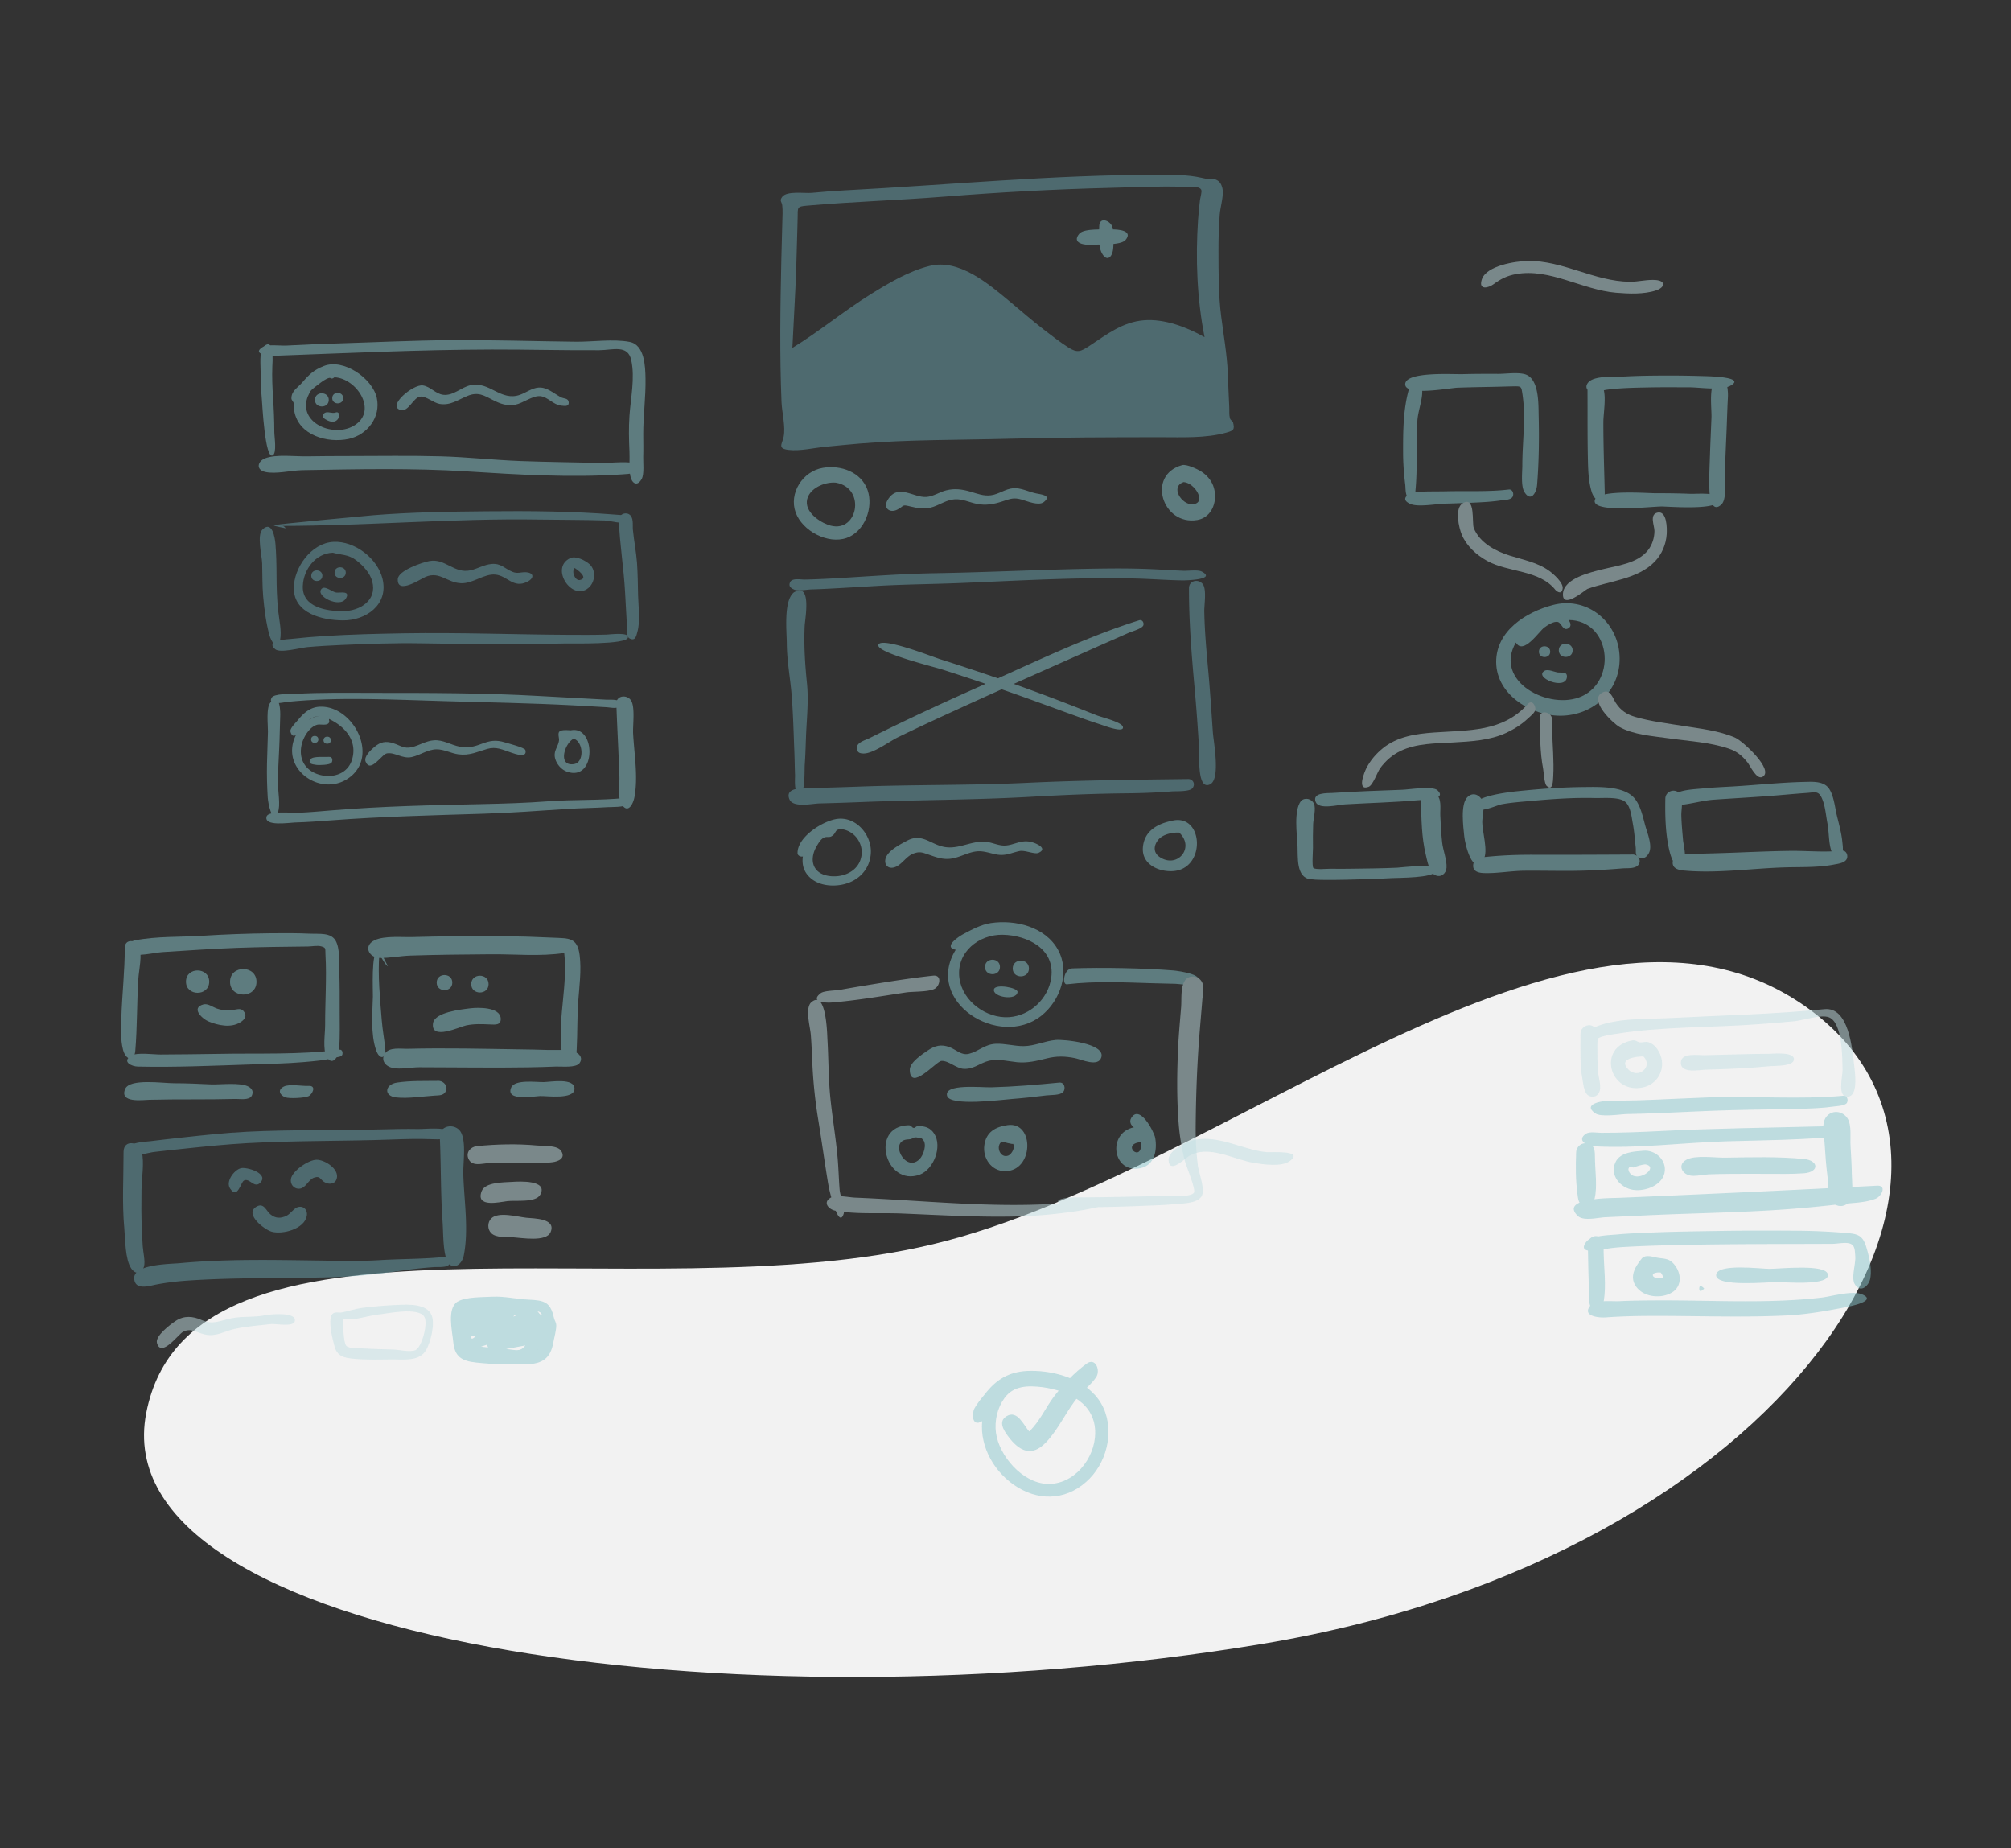 <svg width="740" height="680" xmlns="http://www.w3.org/2000/svg"><rect width="100%" height="100%" fill="#333333" stroke="none"/><g fill="none" fill-rule="evenodd"><path d="M53.811 519.875c16.307-83.974 181.307-36.135 289.48-62.096 108.171-25.96 236.148-146.864 320.846-87.64 84.697 59.225-5.42 202.388-199.68 234.695-194.259 32.307-426.952-.986-410.646-84.96z" fill="#F2F2F2"/><g opacity=".5"><path d="M96.908 127.672c-1.573 1.57-.962 7.152-.995 9.218-.05 3.215.15 6.402.418 9.606.18 2.146 1.196 22.618 4.022 21.046 1.593-.886.594-6.808.591-8.682-.006-4.164-.18-8.318-.457-12.474-.258-3.857-.42-7.67-.272-11.535.036-.943.919-11.412-3.307-7.179" fill="#89C5CC"/><path d="M165.41 125.149c-13.514.107-27.022.774-40.529 1.182-6.5.197-12.995.447-19.487.807-2.213.123-6.958-.586-8.801.593-4.092 2.617 2.507 3.23 4.266 3.165 26.73-.97 53.47-2.246 80.223-2.306 13.124-.03 26.24.344 39.366.26 5.017-.031 10.572-2.193 11.84 3.647 1.43 6.59-.214 13.926-.66 20.548-.3 4.42-.193 8.749.006 13.166.128 2.829-.205 6.017.296 8.794.481 2.674 2.403 4.277 4.165 1.282 1.053-1.79.529-6.209.599-8.282.094-2.792.006-5.584.006-8.377-.001-6.817.961-13.607.834-20.422-.082-4.395-.315-12.362-5.858-13.418-6.104-1.163-13.607.006-19.854-.065-15.478-.177-30.93-.695-46.413-.574" fill="#89C5CC"/><path d="M128.174 167.786c-5.096 0-10.192.03-15.287.115-4.37.072-11.24-.838-15.307.725-2.785 1.07-3.524 4.179 0 5.007 3.843.903 9.635-.574 13.656-.645 20.164-.356 40.522-.82 60.658.456 18.868 1.194 38.099 2.353 56.994 1.092 1.59-.106 9.698-.429 5.998-3.468-2.158-1.774-10.907-.608-13.712-.693-9.894-.298-19.798-.364-29.69-.74-9.762-.37-19.48-1.467-29.246-1.739-11.345-.316-22.715-.11-34.064-.11M123.075 138.804c7.942.347 15.8 11.865 7.764 17.431-7.539 5.224-21.667-.5-17.475-10.63-.603 1.465.762-1.59.779-1.61.797-.94 2.228-1.98 3.21-2.72 1.125-.847 2.296-1.78 3.652-2.204.89-.279.75.77 2.07-.267m-3.868-4.154c-3.717 1.451-5.413 3.088-7.968 6.05-1.767 2.051-4.02 3.13-4 5.9.004.613.792 1.287.928 1.878.188.816-.03 1.862.119 2.73 1.538 8.948 12.215 11.966 20.031 10.276 6.808-1.472 11.9-8.007 10.323-15.114-1.588-7.154-12.196-14.55-19.433-11.72" fill="#89C5CC"/><path d="M115.896 147.143c0 3.219 5.086 3.219 5.086 0 0-3.183-5.086-3.32-5.086 0M122.258 146.491c0 2.558 4.041 2.558 4.041 0 0-2.529-4.04-2.637-4.04 0M123.51 151.767c-1.294.497-2.936-.534-3.998.145-1.881 1.205.005 2.294 1.013 2.778 4.54 2.179 5.348-3.829 2.985-2.923M192.85 144.632c-.135.057-.617.261 0 0m-19.772-2.89c-3.399.767-6.268 3.94-9.96 3.516-2.83-.325-4.745-3.056-7.538-3.452-3.573-.508-13.298 7.642-8.185 9.04 2.983.817 4.638-4.634 7.273-4.924 2.085-.229 4.92 2.328 7.08 2.692 4.03.679 6.798-1.541 10.336-2.973 3.844-1.555 6.031-.154 9.374 1.575 2.64 1.364 5.125 2.253 8.144 1.69 2.834-.528 6.395-3.443 9.247-3.144 2.794.293 4.788 3.209 7.662 3.48 1.185.11 2.949.515 2.75-1.314-.16-1.463-1.793-1.215-2.815-1.748-2.628-1.368-5.086-3.792-8.257-3.585-2.386.156-4.558 1.832-6.756 2.634-7.2 2.626-11.248-5.081-18.355-3.487" fill="#89C5CC"/><path d="M179.092 188.111c-13.888.128-27.824.334-41.673 1.447-3.284.264-36.81 3.43-36.747 3.658.117.421 4.43 1.066 4.403 1.165-.291-.72-.955-1.019-1.993-.894 31.797 0 63.494-2.847 95.334-2.335 8 .128 16.03.075 24.025.327 1.995.063 6.94 1.493 8.508.592 4.114-2.365-3.36-2.638-4.597-2.738-15.669-1.253-31.547-1.379-47.26-1.222M96.556 194.86c-2.077 2.08-.165 9.57-.083 12.385.118 4.069.021 8.167.378 12.226.408 4.636 1.04 9.576 2.256 14.074.67 2.478 3.022 6.416 3.954 1.913.665-3.216-.345-7.482-.697-10.758-.47-4.383-.584-8.708-.601-13.113-.016-3.837-.09-7.69-.405-11.516-.163-1.987-1.162-8.833-4.802-5.212" fill="#69A1AC"/><path d="M148.794 232.998c-9.856.17-19.733.402-29.572 1.017-4.033.253-8.063.629-12.08 1.055-.82.087-9.895.455-5.84 3.804 1.83 1.513 9.359-.578 11.846-.796 4.182-.367 8.363-.605 12.558-.782 9.718-.413 19.466-.777 29.194-.609 17.767.309 35.419.446 53.19.05 2.525-.056 22.306.472 22.978-2.154.541-2.117-6.533-1.146-7.823-1.108-4.731.142-9.463.109-14.196.085-20.052-.103-40.22-.9-60.255-.562" fill="#69A1AC"/><path d="M227.719 191.347c.313 8.775 1.807 17.54 2.285 26.342.218 4.023.475 8.043.672 12.068.064 1.298-.46 4.427 1.076 5.174 2.106 1.024 2.39-1.04 2.784-2.436 1.139-4.033.368-9.272.265-13.414-.1-4.011-.107-8.03-.403-12.034-.303-4.09-1.126-8.104-1.509-12.18-.161-1.724.404-4.593-1.426-5.663-1.582-.925-3.813.24-3.744 2.143M130.845 205.944l.112.087-.112-.087m-8.376-2.6c3.123.892 5.688.56 8.672 2.833 2.473 1.885 5.01 4.644 5.83 7.692 1.896 7.042-4.53 10.902-10.553 10.978-6.17.077-15.303-1.354-14.987-9.262.243-6.076 4.68-12.005 11.038-12.24m.22-3.98c-8.099.402-14.632 9.498-14.562 17.153.085 9.28 10.598 11.67 18.067 11.734 8.429.072 16.834-5.748 14.576-15.227-1.81-7.594-10.293-14.066-18.081-13.66" fill="#69A1AC"/><path d="M114.542 211.822c0 2.588 4.088 2.588 4.088 0 0-2.557-4.088-2.667-4.088 0M123.117 210.687c0 2.608 4.12 2.608 4.12 0 0-2.578-4.12-2.689-4.12 0M118.39 216.589c-2.661 2.656 6.686 7.313 8.89 3.618 1.812-3.036-2.13-2.03-3.528-2.193-1.519-.18-4.123-2.662-5.362-1.425M193.124 210.74c-.256.108-.256.108 0 0m-35.102-4.324c-2.694.505-11.536 3.488-11.655 6.684-.219 5.81 8.44-.14 10.321-.905 5.108-2.076 7.792 2.159 12.924 2.382 4.456.194 8.554-3.62 12.752-3.169 4.399.473 6.515 5.152 11.592 2.668 2.687-1.314 2.619-3.34-.397-3.532-1.822-.115-3.075.638-4.975-.146-2.972-1.226-4.169-3.222-7.725-2.905-2.684.24-5.11 1.752-7.729 2.338-5.998 1.34-9.325-4.499-15.108-3.415M213.818 213.263c-.186.078-.186.078 0 0m.68-2.42c.029.014.232.296 0 0m-3.09-1.846c-.115.09-.115.09 0 0m.068-.023c.6.359 5.414 3.651 1.917 4.427-1.776.393-3.245-3.18-1.917-4.427m-1.594-3.647c-7.713 3.517.587 16.102 6.64 10.988 2.547-2.151 2.882-6.5.404-8.742-1.484-1.343-5.029-3.167-7.044-2.246" fill="#69A1AC"/><path d="M137.477 254.92c-9.625.004-19.334-.198-28.946.372-1.617.096-7.78-.212-8.613 1.48-1.524 3.092 4.816 1.557 5.737 1.464 19.138-1.916 39.13-.813 58.33-.267 15.704.446 31.323.723 47.008 1.533 4.123.212 8.242.447 12.362.696 1.343.08 4.723.97 5.006-1.174.262-1.985-3.954-1.537-5.007-1.592-8.375-.441-16.744-.903-25.117-1.374-20.152-1.136-40.576-1.14-60.76-1.137" fill="#89C5CC"/><path d="M99.61 258.36c-1.798 1.787-.956 8.61-1.006 10.866-.088 3.945-.274 7.887-.357 11.83-.087 4.122.034 8.263.277 12.379.102 1.728 1.52 10.08 3.754 5.3.998-2.136-.024-8.085-.009-10.505.028-4.404.265-8.79.484-13.189.189-3.781.196-7.566.36-11.348.053-1.206.196-9.044-3.504-5.333" fill="#89C5CC"/><path d="M229.98 293.595c-9.367.96-18.884.507-28.286 1.216-8.103.61-16.199.86-24.323 1.033-18.396.388-36.824.767-55.167 2.3-4.18.349-8.355.72-12.547.907-2.096.093-10.893-.86-11.548 1.35-1.115 3.763 8.291 2.273 10.32 2.214 4.462-.128 8.903-.451 13.352-.79 18.704-1.425 37.478-1.85 56.222-2.443 10.193-.322 20.316-1.068 30.487-1.746 5.07-.338 10.153-.35 15.222-.677 1.327-.086 6.022.083 6.976-.984.655-.733.821-2.522-.708-2.38" fill="#89C5CC"/><path d="M226.805 259c.321 8.983.829 17.958 1.132 26.94.091 2.701-.725 7.542.78 9.924 2.418 3.83 4.306-.223 4.749-2.61 1.397-7.533-.105-15.854-.496-23.434-.148-2.891.75-9.327-.648-11.915-1.331-2.465-5.636-2.218-5.517 1.095M211.08 271.793c3.588.973 4.112 8.774.063 9.352-6.027.858-3.391-7.743-.064-9.352m-1.005-3.102c-1.095-.034-3.621-.336-4.296.555-.564.746.006 2.319-.06 3.029-.237 2.538-2.3 4.004-1.378 7 .626 2.035 2.303 3.946 4.347 4.652 10.785 3.728 10.654-17.111 1.387-15.236M121.172 265.584l-.126-1.083c5.848 2.76 10.5 7.895 8.56 14.787-1.482 5.258-6.835 7.123-11.822 5.825-5.52-1.438-8.158-5.988-6.67-11.575.687-2.578 2.795-6.042 5.521-6.871 1.27-.386 4.075.598 4.538-1.083m-3.42-2.183c-1.479.1-2.919.716-4.126 1.559a6.738 6.738 0 0 1 4.126-1.56m.043-3.395c-3.654.112-6.049 2.324-8.216 4.98-.68.834-2.98 3.045-2.695 4.168.225.889.814 2.187 2.055 1.197-6.498 12.95 10.288 23.996 20.535 14.99 9.563-8.404.075-25.729-11.68-25.335" fill="#89C5CC"/><path d="M114.476 272.035c0 1.724 2.677 1.724 2.677 0 0-1.725-2.677-1.725-2.677 0M119.044 272.329c0 1.752 2.72 1.752 2.72 0 0-1.753-2.72-1.753-2.72 0M121.117 278.484c-1.272.103-5.93-.33-6.748.785-1.367 1.863.814 1.928 1.885 2.129.965.181 5.159.079 5.75-.778.522-.757.4-2.246-.887-2.136M177.241 273.653c-.219.09-.219.09 0 0m-17.601-1.287c-2.867.21-5.296 1.86-8.038 2.518-2.926.703-4.193-.59-6.854-1.435-2.768-.88-4.737-.532-6.962 1.358-1.26 1.071-4.026 3.537-3.238 5.44 1.804 4.355 5.888-2.731 7.809-3.06 2.996-.515 5.662 2.105 9.118 1.356 3.13-.68 5.909-2.829 9.18-2.852 2.734-.02 5.311 1.477 8.011 1.839 4.122.553 6.828-.91 10.638-1.997 3.304-.942 5.62.3 8.728 1.345 1.42.477 6.16 2.213 5.287-.935-.247-.889-6.492-2.479-7.46-2.785-3.414-1.078-5.576-.658-8.829.582-2.712 1.035-4.994 1.539-7.902.97-3.204-.628-6.118-2.6-9.488-2.344" fill="#89C5CC"/></g><g opacity=".5"><path d="M291.575 128.012c.463-9.957 1.1-19.9 1.434-29.862.167-4.936.297-9.874.423-14.811.027-1.1.056-2.199.08-3.298.082-3.735-.36-4.041 3.398-4.373 16.77-1.48 33.605-1.97 50.394-3.31 20.249-1.615 40.603-2.73 60.909-3.23 9.023-.222 18.085-.683 27.11-.403 2 .062 5.924-.458 6.712 1.096.34.672-.374 2.983-.464 3.757-.283 2.421-.547 4.85-.71 7.283-.96 14.347-.388 29.056 2.39 43.186-6.517-3.675-14.75-6.836-22.347-6.209-7.744.64-13.537 5.114-19.736 9.233-3.506 2.329-4.687 2.941-8.185.685-3.015-1.945-5.867-4.168-8.71-6.35-4.39-3.369-8.532-7.02-12.788-10.551-7.825-6.492-18.607-15.733-29.415-13.012-7.722 1.944-14.852 6.188-21.554 10.341-9.958 6.171-18.971 13.728-28.941 19.828m134.204-63.708c-38.473 0-76.658 3.73-115.023 5.747-4.007.21-8 .52-11.992.906-2.661.257-9.168-.822-10.912 1.452-1.164 1.517-.164 1.744 0 3.186.206 1.816.084 3.968.03 5.89-.127 4.633-.262 9.265-.367 13.898-.397 17.51-.646 35.017.063 52.522.155 3.818 1.546 9.104.785 12.814-.551 2.686-2.393 4.32 1.855 4.816 4.18.49 9.291-.754 13.475-1.151 4.208-.401 8.415-.836 12.628-1.183 18.317-1.51 36.812-1.281 55.178-1.783 18.53-.506 37.068-.538 55.605-.549 7.756-.004 16.619.432 24.187-1.702 2.662-.752 3.093-1.122 2.436-3.763-.124-.502-.928-.687-1.164-1.593-.32-1.233-.156-2.732-.231-4.015-.245-4.192-.33-8.392-.528-12.586-.33-7.009-1.538-13.81-2.432-20.749-1.03-8.012-.978-16.148-.999-24.213-.012-4.473.103-8.932.462-13.393.23-2.861 1.64-7.133.925-9.801-.356-1.329-.938-2.382-2.321-2.954-.876-.362-1.612-.079-2.479-.17-1.027-.11-1.668-.254-2.898-.532-5.273-1.195-10.91-1.094-16.283-1.094" fill="#69A1AC"/><path d="M404.487 83.352c-.003 2.789-.438 6.903.848 9.529 1.63 3.33 3.67 2.29 4.21-.84.31-1.794.302-7.1-.274-8.689-.815-2.248-4.784-3.779-4.784 0" fill="#89C5CC"/><path d="M409.166 84.43c-2.618.091-10.242-.537-12.013 1.568-3.038 3.61 2.25 4.25 4.522 4.047 2.628-.234 10.748.337 12.508-1.77 2.944-3.525-2.96-3.921-5.017-3.846M307.583 177.58c11.508 1.998 7.928 19.545-2.962 15.48-3.794-1.416-9.384-5.508-7.287-10.329 1.566-3.602 6.672-5.495 10.249-5.152m-4.765-5.455c-7.484 1.26-12.6 9.359-10.035 16.424 2.476 6.815 11.865 11.806 18.79 9.357 6.61-2.339 9.908-11.134 7.68-17.568-2.33-6.722-9.915-9.31-16.435-8.213M372.816 179.632c-2.865.238-5.34 2.244-8.224 2.599-2.696.332-4.93-.59-7.454-1.328-3.05-.89-5.849-1.282-8.967-.49-2.382.604-4.732 2.225-7.207 2.421-4.87.384-10.53-5.172-14.332 1.113-1.823 3.012.824 4.953 3.55 3.548 2.842-1.465 1.447-1.989 4.973-1.124 2.941.721 5.319 1.113 8.265.102 2.67-.915 5.013-2.59 7.913-2.779 2.84-.184 5.312 1.11 8.027 1.668 3.339.687 6.293.167 9.457-.88 3.01-.995 4.21-1.54 7.247-.651 1.922.562 6.123 2.349 7.994.909 3.236-2.49-1.096-2.853-2.802-3.207-2.747-.57-5.589-2.135-8.44-1.901M438.384 177.96l.068.052-.068-.053m-2.813-.588c4.183.27 8.706 7.89 3.164 8.16-3.901.19-8.266-6.482-3.164-8.16m-.587-6.235c-13.227 3.693-7.18 22.34 5.578 20.187 5.795-.979 7.759-7.692 5.843-12.662-.823-2.134-2.427-3.934-4.344-5.162-1.414-.907-5.46-2.813-7.077-2.363" fill="#89C5CC"/><path d="M292.755 290.317c-.39-1.736-.179-4.388-.2-5.001-.103-2.875-.138-5.751-.25-8.625-.263-6.848-.438-13.735-.965-20.568-.505-6.532-1.778-12.865-1.815-19.445-.025-4.45-1.261-15.727 2.636-18.75 6.698-3.908 4.05 9.882 3.94 12.269-.33 7.186.117 14.055.84 21.195.663 6.544-.099 13.06-.353 19.604-.135 3.475-.209 6.944-.47 10.413-.082 1.081.044 5.956-.524 8.552 1.46-.063 2.85.002 3.625-.021 5.426-.164 10.853-.308 16.278-.512 20.87-.785 41.752-.43 62.618-1.42 19.736-.939 39.545-1.138 59.296-1.38 1.728.15 2.5 1.964 1.392 3.358-1.085 1.364-6.116 1.065-7.684 1.191-5.563.447-11.115.648-16.695.702-11.75.112-23.456.615-35.187 1.284-20.843 1.188-41.716 1.09-62.57 1.938-5.062.206-10.125.36-15.189.493-2.67.07-9.664 1.678-10.987-1.513-.935-2.254.364-3.292 2.264-3.764zm115.45-81.159c6.315-.058 12.595.052 18.9.414 2.796.16 5.591.315 8.39.433 1.616.069 5.31-.461 6.727.289 5.566 2.944-5.774 3.267-7.152 3.244-5.785-.097-11.559-.548-17.343-.69-21.275-.522-42.708.772-63.964 1.644-10.225.42-20.445.48-30.666 1.054-5.587.314-11.17.673-16.758.967-2.576.136-5.153.268-7.732.333-1.59.04-4.825.698-6.294.097-1.25-.511-2.261-1.226-1.574-2.741.74-1.631 3.963-.937 5.326-.964 4.924-.095 9.837-.372 14.752-.672 11.16-.684 22.296-1.483 33.478-1.673 21.31-.364 42.591-1.537 63.91-1.735zm29.314 7.262c.003-2.922 3.507-3.51 5.061-1.522 1.487 1.9.53 7.655.566 9.93.12 7.493.828 14.944 1.501 22.403.668 7.398 1.141 14.8 1.656 22.21.24 3.424 2.87 17.092-.954 19.087-4.882 2.546-3.961-10.409-4.098-12.77a697.253 697.253 0 0 0-1.678-22.798c-1.112-12.26-2.064-24.23-2.054-36.54z" fill="#69A1AC"/><path d="M373.043 251.61a782.982 782.982 0 0 1 19.977 7.425c3.546 1.37 7.073 2.784 10.61 4.173 1.773.696 9.142 2.442 9.566 4.212.598 2.499-7.257-.57-8.507-.97-3.53-1.128-7.016-2.391-10.503-3.648-7.8-2.81-15.567-5.709-23.398-8.434-.732-.255-1.465-.509-2.198-.762a2366.993 2366.993 0 0 0-24.876 11.332 852.212 852.212 0 0 0-13.241 6.284c-3.26 1.579-9.161 6.084-12.752 6.005-1.36-.03-2.275-.321-2.417-1.968-.18-2.106 3.212-2.972 4.583-3.657 4.7-2.35 9.43-4.642 14.172-6.904 9.42-4.493 18.928-8.807 28.47-13.035l.164-.073c-5.292-1.79-10.598-3.539-15.916-5.25-3.04-.978-24.35-6.237-23.573-9.06.873-3.165 19.747 4.297 22.65 5.222a937.44 937.44 0 0 1 21.364 7.068c17.014-7.644 34.209-15.788 51.956-21.35 1.117-.35 1.824.802 1.57 1.77-.34 1.294-4.32 2.341-5.425 2.834-4.37 1.952-8.764 3.856-13.134 5.809-9.522 4.255-19.062 8.47-28.583 12.727l-.56.25zM310.108 305.133c4.351.763 7.42 4.938 6.944 9.31-.646 5.906-6.533 8.614-11.972 7.843-6.17-.875-7.469-6.092-4.479-11.11.662-1.111 1.423-2.44 2.627-3.026.827-.402 1.88-.047 2.547-.37 2.336-1.137.931-2.948 4.333-2.647m-1.982-3.858c-5.31.678-15.122 6.823-14.625 12.97.431.714 1.08 1.005 1.944.876a9.543 9.543 0 0 0 .204 3.953c.504 1.692 1.51 3.079 2.859 4.18 2.777 2.27 6.573 2.827 10.03 2.429 6.458-.742 11.546-5.155 11.91-11.87.353-6.556-5.369-13.416-12.322-12.538M333.846 309.275c-2.383 1.262-6.152 3.202-7.55 5.6-1.475 2.533.053 5.304 3.163 4.106 2.469-.95 4.04-3.973 6.673-4.942 2.324-.855 3.26-.42 5.717.432 2.53.877 4.743 1.725 7.479 1.51 3.439-.27 6.417-2.265 9.783-2.718 2.834-.382 5.17.72 7.885 1.159 3.149.509 5.208-.683 8.154-1.304 2.004-.422 5.536 1.296 6.998.653 3.286-1.445-.19-3.211-2.01-3.795-3.065-.983-4.951-.116-7.866.7-3.165.885-4.532.22-7.558-.593-6.12-1.645-10.85 2.332-16.652 1.609-5.371-.67-8.586-5.399-14.216-2.417M433.935 306.336c5.892 5.524-.727 13.383-7.223 8.969-2.286-1.554-2.323-4.05-.544-6.283 1.628-2.042 5.203-2.838 7.767-2.686zm-2.184-4.464c-5.504 1.071-10.696 3.597-11.195 9.95-.486 6.198 5.872 9.077 11.213 8.67 11.991-.912 11.124-20.773-.018-18.62z" fill="#89C5CC"/></g><path d="M562.14 96.006c-4.404.085-15.277 1.686-16.893 6.895-1.227 3.953 2.418 3.085 4.371 1.647 2.643-1.946 4.96-3.11 8.235-3.702 12.473-2.256 24.458 5.835 36.812 6.858 4.68.388 10.327.64 14.795-.875 3.182-1.08 3.597-3.433-.034-3.791-3.085-.305-6.5.655-9.662.628-13.089-.112-24.724-7.906-37.625-7.66" fill="#C1DEE2" opacity=".5"/><g opacity=".5"><path d="M99.509 343.362c-8.424.094-16.844.405-25.252.937-7.995.507-16.67.122-24.535 1.672-2.234.44-5.25 2.475-2.281 4.714 2.087 1.574 9.724-.236 12.216-.39 9.18-.564 18.363-1.24 27.555-1.564 8.702-.308 17.403-.416 26.11-.503 1.329-.013 3.535-.44 4.859-.053 1.902.554 1.45.705 1.593 3.12.258 4.373.187 8.763.1 13.141-.084 4.237-.24 8.473-.225 12.712.01 3.024-.956 9.033.561 11.66 2.184 3.78 4.45-.326 4.613-2.838.313-4.805.173-9.668.174-14.479.001-4.515.034-9.03-.125-13.544-.116-3.26.35-8.951-1.406-11.915-1.789-3.019-6.095-2.368-9.238-2.512-4.902-.225-9.813-.21-14.719-.158" fill="#89C5CC"/><path d="M45.91 348.81c.009 8.485-.973 16.912-1.248 25.387-.126 3.896-.382 8.174.604 12 .995 3.861 4.155 4.698 4.52.386.736-8.73.555-17.783 1.13-26.583.202-3.108 1.52-8.802.29-11.711-1.084-2.563-5.301-3.055-5.296.521" fill="#89C5CC"/><path d="M124.906 386.208c-14.63 1.936-29.924 1.23-44.659 1.535-7.069.146-14.136.155-21.206.229-2.468.025-8.734-.913-10.868.474-3.398 2.208.288 3.912 2.538 3.96 13.952.306 28.06-.335 42.009-.793 6.267-.206 12.555-.306 18.806-.839 3.848-.328 8.053-.646 11.79-1.68.796-.22 2.53-.175 2.708-1.26.11-.672-.09-1.768-1.118-1.626M64.07 398.54c-4.066.024-16.319-1.865-18.003 2.1-2.245 5.288 6.513 4.054 8.868 3.993 5.35-.137 10.695-.152 16.046-.15 5.25.003 10.5-.031 15.75-.156 1.52-.036 5.06.595 5.935-1.236.665-1.392.14-2.49-1.087-3.227-2.95-1.773-10.616-.745-14.07-.904-4.473-.206-8.96-.42-13.439-.42M113.537 399.52c-2.324.137-7.024-.82-9.106.243-2.366 1.209-1.532 3.101.51 3.933 1.415.576 7.218.274 8.596-.393 1.436-.696 3.06-3.972 0-3.784M139.013 349.643c-2.482.68-1.73 14.77-1.793 17.004-.175 6.12-.863 13.817 1.17 19.71 1.297 3.758 3.788 3.248 3.363-.707-.372-3.472-1.012-6.904-1.289-10.398-.625-7.907-1.477-16.341-.886-24.255.252.46 2.606 4.725 3.16 4.407-.167.099-2.715-6.027-3.725-5.761" fill="#89C5CC"/><path d="M166.93 344.453c-5.023.075-10.045.164-15.066.303-3.993.111-10.266-.545-13.927 1.135-4.36 1.999-2.292 6.454 1.803 6.548 3.623.084 7.486-.733 11.14-.858 9.874-.338 19.765-.41 29.642-.495 8.934-.077 18.247.876 27.102-.466 1.313 11.663-2.24 23.375-1.031 35.172.187 1.831.103 4.418 2.435 4.835 2.943.527 3.064-2.388 3.175-4.475.319-5.96.146-11.923.583-17.89.404-5.53 1.2-11.181.527-16.72-.827-6.815-4.093-6.269-9.866-6.552-12.193-.598-24.31-.716-36.517-.537" fill="#89C5CC"/><path d="M150.098 385.866c-2.56.065-6.81-.724-8.45 1.73-1.706 2.554.318 4.78 2.799 5.305 2.937.62 6.766-.23 9.814-.24 3.174-.009 6.349.027 9.523.04 13.608.052 27.274.258 40.873-.304 1.899-.079 7.289.558 8.603-1.263 1.166-1.616.35-3.065-1.186-3.888-2.52-1.35-7.696-.837-10.5-.944-3.461-.132-6.928-.175-10.391-.23-13.672-.21-27.415-.544-41.085-.206M161.61 397.67c-5.093.087-10.527-.136-15.569.636-4.433.68-4.979 4.965-.207 5.466 4.386.461 9.703-.4 14.11-.683 1.565-.101 3.385.042 4.135-1.688.783-1.808-.714-3.542-2.47-3.73M200.108 398.12c-2.718.068-10.657-1.1-12.004 2.004-2.24 5.168 8.507 3.205 10.569 3.129 2.599-.096 12.727 1.422 12.729-2.715.002-4.057-8.805-2.48-11.294-2.418" fill="#89C5CC"/><path d="M45.47 423.804c.007 9.403-.579 18.893.28 28.272.354 3.879.293 11.31 2.54 14.598 1.595 2.334 3.807 2.17 4.678-.632.582-1.874-.35-5.621-.453-7.626-.1-1.923-.217-3.846-.306-5.77-.229-4.958-.21-9.907-.142-14.867.058-4.255 1.082-9.884.117-13.975-.9-3.813-6.714-4.705-6.714 0" fill="#69A1AC"/><path d="M139.967 415.532c-16.313.41-32.663.044-48.961.851-8.038.398-16.045 1.273-24.043 2.144-3.929.43-7.856.87-11.778 1.354-1.184.146-11.02.527-7.32 4.267 1.615 1.634 6.756-.072 8.79-.313 3.938-.465 7.884-.87 11.827-1.287 7.505-.794 15.018-1.546 22.555-1.963 17.749-.984 35.572-.689 53.338-1.344 4.806-.177 9.598-.304 14.406-.115 1.263.05 10.54.52 6.512-2.905-1.905-1.621-9.086-.785-11.466-.834-4.62-.095-9.242.03-13.86.145" fill="#69A1AC"/><path d="M165.374 465.138a1.301 1.301 0 0 1-.008.011c-.889 1.31-4.173.945-5.611 1.043-4.377.298-8.673.8-13.012 1.45-8.644 1.296-17.213 2.092-25.95 2.308-17.281.428-34.634.028-51.889 1.212-3.821.263-7.585.713-11.344 1.432-2.685.515-7.858 2.275-8.172-2.16-.379-5.344 13.03-5.335 16.863-5.692 16.462-1.531 33.194-1.208 49.706-.978 7.984.11 15.954.355 23.932-.133 7.97-.488 16.212-.36 24.124-1.217-1.02-3.951-.87-8.892-1.156-12.929-.735-10.365-.538-20.765-1.01-31.14-.209-4.572 6.018-5.264 7.864-1.564 1.865 3.737.653 11.153.774 15.297.28 9.594 2.058 20.335.179 29.824-.654 3.3-3.437 5.034-5.29 3.236z" fill="#69A1AC"/><path d="M175.408 421.693c-2.204.3-4.042 2.186-3.058 4.578 1.239 3.012 4.93 1.835 7.368 1.644 7.75-.607 15.842.606 23.499-.309 2.09-.25 5.124-1.389 3.247-4.199-1.411-2.111-6.553-1.74-8.739-1.943-7.475-.692-14.852-.507-22.317.229M188.488 434.834c-3.005.202-10.002.043-11.269 3.463-2.272 6.135 6.627 3.973 9.337 3.624 3.148-.405 10.568.68 12.244-2.372 2.996-5.458-7.676-4.897-10.312-4.715M180.76 448.298c-1.427 1.426-1.429 3.973 0 5.4 1.747 1.747 5.557 1.384 7.854 1.511 3.204.18 12.407 1.874 13.998-1.899 2.147-5.09-6.187-4.984-8.928-5.273-3.168-.333-10.3-2.366-12.925.26" fill="#C1DEE2"/><path d="M68.437 361.159c0 5.473 8.548 5.473 8.548 0 0-5.444-8.548-5.527-8.548 0M84.651 361.22c0 6.258 9.737 6.245 9.737 0 0-6.234-9.737-6.298-9.737 0M74.842 369.54c-4.732 1.307-.372 5.318 1.825 6.234 3.493 1.456 8.26 2.53 11.753.346 1.39-.869 2.518-2.023 1.5-3.71-1.086-1.795-2.571-.996-4.224-.83-2.093.21-3.785.177-5.806-.494-1.51-.5-3.402-1.999-5.048-1.546M160.69 361.505c0 3.702 5.748 3.702 5.748 0s-5.748-3.702-5.748 0M173.402 362.062c0 4.113 6.386 4.114 6.386 0 0-4.113-6.386-4.112-6.386 0M172.93 370.988c-3.355.433-13.057 1.416-13.6 5.55-.837 6.38 9.793 1.217 12.22.716 3.09-.638 5.85-.471 8.934-.347 1.694.067 3.947.342 3.769-2.238-.291-4.237-8.392-4.056-11.324-3.68" fill="#89C5CC"/><path d="M88.592 429.815c-2.432.648-5.612 4.851-3.94 7.424 2.744 4.219 3.953-2.259 5.101-2.882 2.089-1.135 3.784 3.01 5.967.836 3.444-3.432-4.96-5.96-7.128-5.378M116.45 426.696c-2.883.026-8.97 4.109-9.401 7.122-.256 1.792.931 3.512 2.862 3.536 2.629.032 3.464-3.386 5.743-4.1 2.458-.772 2.093 1.004 4.216 1.924 1.554.674 3.497.392 4.037-1.518 1.018-3.603-4.494-7.02-7.457-6.964M94.38 443.954c-4.612 2.702 2.976 8.495 5.607 9.22 3.971 1.093 11.964-.948 12.906-5.799.374-1.93-.834-3.68-2.964-3.334-1.755.285-2.88 2.486-4.505 3.274-2.194 1.063-4.144.991-6.007-.61-1.519-1.305-2.332-4.329-5.037-2.751" fill="#69A1AC"/><path d="M97.722 483.885c-4.12.879-8.309.29-12.449 1.116-4.222.842-6.745 2.437-10.667.83l-.553-.233c-3.036-1.308-6.218-1.695-9.395.39-1.88 1.232-7.59 5.498-6.902 8.1 1.491 5.644 7.915-3.205 9.553-4.067 3.124-1.645 5.265.456 8.481 1.05 3.852.71 6.951-1.326 10.58-2.137 4.243-.948 9.017-1.278 13.335-1.786 1.705-.2 8.166 1.149 8.75-.974 1.001-3.646-9.113-2.632-10.733-2.289M127.45 495.25c.269.204.053.04 0 0m11.54-11.585c3.527-.358 14.812-2.878 17.13.767 1.509 2.374-.886 11.137-3.171 12.27-1.827.905-6.08-.096-8.084-.167-3.729-.131-7.465-.19-11.19-.422-1.249-.078-5.268.152-6.247-.954-1.156-1.305-1.105-8.264-1.377-9.99 3.243 1.05 9.547-1.16 12.938-1.504m7.532-3.574c-4.517.196-9.034.536-13.518 1.141-2.5.338-5.032 1.236-7.34 1.662-.744.137-1.952-.244-2.864.197-2.667 1.288-.332 9.998.311 12.324.988 3.575 3.473 4.154 6.956 4.49 4.587.445 9.268.305 13.87.249 4.435-.055 10.416.928 12.905-3.522 1.609-2.878 3.334-9.58 1.96-12.786-1.81-4.22-8.565-3.91-12.28-3.755" fill="#C1DEE2"/><path d="M197.11 497.644c-.24.31-.24.31 0 0m.99-1.194c-.074.114-.42.48 0 0m-10.773-.327c1.992-.375 3.984-.746 5.977-1.11-1.888 2.643-3.876 1.55-7.1 1.32l1.123-.21m-9.5-.936l1.514-.506c-.016.384.067.744.247 1.079-.864-.093-1.727-.194-2.59-.3l.828-.273m-4.402-3.25c-.029-.694 1.014-.218 1.612-.265-1.152 1.014-1.69 1.103-1.612.264m15.745-7.864c.152-.194.353-.184.603.03-.273.09-1.323.536-.603-.03m10.211-1.201c.027 0 .594.765 0 0m-.286-.25c.148.113.148.113 0 0m-1.275-.15c2.088.353 1.93 2.803 0 0m-24.528-.166c-.425.352-.28.01 0 0m7.984-5.217c-3.545.206-10.05-.001-13.011 1.887-3.863 2.465-1.83 10.95-1.485 14.67.511 5.5 3.098 7.065 8.277 7.642 6.18.689 12.529.817 18.74.654 5.595-.147 8.781-2.071 9.806-7.961.314-1.802 1.11-4.59 1.085-6.317-.017-1.197-.614-1.743-.84-2.761-1.284-5.797-3.433-6.484-9.374-6.737-4.373-.186-8.907-1.302-13.198-1.077" fill="#89C5CC"/></g><g opacity=".5"><path d="M369.032 343.913c9.012.192 19.236 5.18 17.811 15.746-1.044 7.74-7.745 14.024-15.507 14.565-8.342.582-17.162-5.82-18.295-14.314-1.275-9.553 7.179-16.188 15.991-15.997m-4.42-4.301c-3.653.545-7.144 2.464-10.36 4.182-1.229.657-7.454 4.658-2.571 5.652-11.765 18.973 15.922 36.597 31.49 24.266 6.99-5.538 10.67-16.037 6.151-24.255-4.673-8.5-15.756-11.19-24.71-9.845" fill="#89C5CC"/><path d="M362.46 355.762c0 3.544 5.5 3.544 5.5 0s-5.5-3.544-5.5 0M372.657 356.33c0 3.841 5.964 3.841 5.964 0 0-3.842-5.964-3.842-5.964 0M365.775 363.927c-.802 2.915 8.348 4.41 8.653 1.037.145-1.612-8.095-3.07-8.653-1.037M392.6 362.126c10.529-1.263 21.385-.68 31.965-.377 2.648.077 5.295.151 7.944.195 1.683.028 5.32.836 6.789.048 6.017-3.226-5.787-4.787-7.458-4.935-10.524-.866-26.765-1.175-37.32-.766-3.122.12-3.797 6.06-1.92 5.835" fill="#89C5CC"/><path d="M439.98 414.469c.09-11.032.486-22.14 1.334-33.139.345-4.483.76-8.96 1.103-13.444.162-2.111.912-5.07-.33-6.922-1.278-1.91-4.084-2.306-5.775-.614-2.024 2.62-1.436 7.017-1.688 10.187-.387 4.873-.854 9.743-1.087 14.627-.449 9.452-.554 19.07.206 28.509.359 4.454 1.136 8.8 2.17 13.144.472 1.978 4.22 10.786 3.432 12.001-1.221 1.884-10.246 1.172-12.204 1.224-5.024.135-10.05.223-15.074.319-4.302.082-8.604.14-12.907.179-1.708.015-11.746-.29-9.52 2.244-24.899 1.735-50.274-1.162-75.022-2.155-1.25-.05-3.295-.406-5.183-.508-.226-.912-.412-1.726-.458-2.293-.325-3.977-.41-7.968-.763-11.944-.645-7.276-1.896-14.477-2.64-21.74-.743-7.255-.668-14.532-1.1-21.805-.075-1.246-.25-11.454-2.826-13.935 1.221.463 3.19.524 4.325.432 9.18-.74 18.293-2.336 27.395-3.705 2.604-.391 8.513-.114 10.673-1.415 1.87-1.127 2.609-5.078-.643-4.758-9.076.972-18.102 2.48-27.106 3.966-2.409.397-4.811.822-7.213 1.256-1.604.29-5.838.268-7.082 1.235-1.511 1.174-1.671 1.973-1.16 2.504-.711-.196-1.564.112-2.59 1.137-1.937 2.522-.115 8.733.116 11.69.277 3.547.414 7.1.575 10.653a176.593 176.593 0 0 0 2.139 20.45c1.24 7.611 2.294 15.253 3.537 22.86a52.898 52.898 0 0 0 1.284 5.828c-3.349 1.712-1.072 4.436 1.584 4.92l.057.009c.828 2.019 1.986 3.89 2.89 1.184.07-.208.102-.463.11-.75 6.86.776 14.399.294 21.152.57 14.628.598 29.346 1.495 43.989 1.04 5.797-.18 11.611-.695 17.36-1.468 3.367-.453 6.748-.994 10.062-1.745.237-.054.598-.11 1.015-.179a573.844 573.844 0 0 0 15.416-.428c4.256-.177 8.53-.268 12.773-.669 2.635-.25 8.204-.203 9.821-2.853 1.471-2.41-.988-8.616-1.337-11.322-.614-4.766-.85-9.576-.81-14.377" fill="#C1DEE2"/><path d="M388.556 382.614c-4.055.347-7.804 2.251-11.896 2.275-3.435.02-6.816-1.007-10.27-.855-4.05.176-6.28 2.796-9.828 3.673-2.825.697-4.605-1.466-7.09-2.422-3.137-1.208-5.455-.584-8.144 1.243-1.976 1.342-6.584 4.355-6.548 7.071.106 8.226 9.703-3.137 11.637-3.275 2.57-.183 5.443 2.747 8.178 2.914 3.616.222 5.934-2.11 9.264-2.959 3.367-.859 7.007.193 10.383.52 3.851.372 7.222-.486 10.948-1.405 3.61-.891 6.688-.844 10.357-.096 2.476.505 8.645 3.441 9.729-.334 1.475-5.141-13.886-6.591-16.72-6.35M389.79 398.302c-8.308.807-16.667 1.514-25.013 1.74-3.615.099-17.511-1.45-16.279 3.143 1.057 3.938 19.967 1.458 23.819 1.158 4.252-.33 8.497-.792 12.729-1.327 1.499-.19 5.12.006 6.178-1.251 1.009-1.2.512-3.657-1.434-3.463M332.475 419.221c-.189.08-.189.08 0 0m1.753-.024c2.071-.065 1.627-1.157 3.693-.588.953.262 1.051-.127 1.79.784 1.441 1.777.084 5.646-1.337 7.078-5.261 5.302-11.575-7.038-4.146-7.274m0-5.202c-14.403.484-8.377 22.733 4.159 18.191 5.177-1.875 8.431-10.325 5.386-15.074-1.481-2.31-3.37-2.72-5.852-2.88-.576-.038-1.3.8-1.66.761-.855-.09-.775-1.045-2.033-.998M368.67 419.983c-.256-.079 4.549 1.318 4.023.771 1.122 1.167-.387 3.926-1.656 4.407-3.073 1.167-4.797-3.612-2.366-5.178m2.132-6.033c-4.51.64-7.99 2.518-8.607 7.532-.568 4.63 2.56 9.317 7.493 9.407 10.753.197 11.08-18.33 1.114-16.939M419.893 420.186c.63 8.22-7.894.696 0 0m-3.658-8.794c-.746 1.274-.11 2.626 1.015 3.367-10.054 2.125-7.777 17.254 2.454 15.02 5.203-1.138 6.16-6.608 5.384-11.126-.37-2.148-5.722-12.615-8.853-7.261" fill="#89C5CC"/></g><path d="M440.021 419.286c-2.997.533-10.082 3.843-10.02 7.398.095 5.55 6.117-.512 7.457-1.327 7.195-4.38 16.515 1.295 24.008 2.503 3.435.553 10.155 1.576 13.19-.726 5.395-4.094-7.084-3.07-8.674-3.234-8.638-.892-17.232-6.173-25.961-4.614" fill="#C1DEE2" opacity=".5"/><g opacity=".5"><path d="M581.586 380.268c-.003 5.678-.29 11.474.757 17.084.317 1.699.566 4.952 2.358 5.833 1.8.885 3.545-.11 3.992-1.954.522-2.146-.622-5.359-.738-7.612-.16-3.079-.17-6.161-.171-9.243-.001-2.226.731-5.807-1.897-6.952-1.953-.852-4.3.732-4.3 2.844" fill="#C1DEE2"/><path d="M671.353 371.287c-18.812 1.889-37.896 2.281-56.777 3.266-8.727.455-19.275-.126-27.497 3.252-1.527.628-6.995 4.12-2.556 5.542 1.384.443 2.79-1.048 3.926-1.547 1.892-.831 4.083-1.088 6.101-1.413 17.156-2.755 35.101-2.275 52.434-3.563 4.441-.33 8.884-.67 13.317-1.105 3.166-.312 9.821-2.594 12.743-1.427 4.994 1.995 4.877 14.955 4.975 19.412.052 2.305-2.186 10.58 2.262 9.74 3.56-.671 2.27-9.267 1.993-11.618-.728-6.164-1.97-21.446-10.92-20.539" fill="#C1DEE2"/><path d="M678.291 403.145c-16.34 1.476-33.058.028-49.467.608-8.6.305-17.192.79-25.794 1.074-3.72.123-7.444.128-11.166.155-1.78.012-9.881 1.09-4.87 4.62 2.22 1.563 9.291.304 11.837.274 3.825-.045 7.647-.204 11.469-.354 8.852-.346 17.699-.826 26.556-1.065 8.472-.23 16.949-.279 25.42-.508 4.216-.115 8.49-.244 12.667-.86.943-.138 4.005-.249 4.66-1.3.619-.994.184-2.788-1.312-2.644" fill="#89C5CC"/><path d="M597.979 390.877c-.088.208-.088.208 0 0m7.076-2.15c.258.108.258.108 0 0m-.331-.06c3.813 3.886-2.051 8.526-5.624 4.733-3.791-4.027 3.169-4.72 5.624-4.734m-4.045-5.88c-13.135 2.337-8.485 19.843 3.784 17.313 5.386-1.11 8.466-6.536 6.612-11.748-.724-2.037-2.303-4.272-4.501-4.913-1.096-.32-2.066.183-3.11.065-.996-.112-1.549-.94-2.785-.717M650.95 387.713c-7.92.025-15.843.361-23.763.512-2.43.045-8.673-1.042-8.682 2.788-.011 4.092 6.944 2.58 9.258 2.526 7.856-.188 15.732-.532 23.556-1.28 1.976-.19 8.819.137 8.812-2.551-.008-2.848-7.585-1.995-9.18-1.995" fill="#C1DEE2"/><path d="M669.869 414.421c-19.59.526-39.151.709-58.726 1.712-7.321.375-14.633.654-21.965.654-1.412 0-4.256-.547-5.585.342-3.607 2.412.5 4.483 2.851 4.613 16.08.892 32.394-1.329 48.465-1.83 9.408-.293 18.82-.38 28.222-.859 2.565-.13 5.131-.282 7.692-.48 1.473-.115 5.368.198 6.558-.664 5.198-3.762-5.76-3.535-7.512-3.488" fill="#89C5CC"/><path d="M579.986 424c-.185 5.08-.204 10.07.46 15.12.262 1.988.382 4.244 2.712 4.749 2.116.458 3.189-1.142 3.627-2.916 1.07-4.333.129-10.57.116-15.07-.005-2.226-.008-4.717-2.758-5.22-2.098-.384-4.077 1.132-4.157 3.337" fill="#89C5CC"/><path d="M690.634 436.245c-31.712 1.67-63.382 3.13-95.116 4.471-2.475.105-21.701-.104-14.98 6.6 2.076 2.07 7.425.668 10.11.537 4.034-.198 8.07-.35 12.106-.555 15.996-.815 32.034-1.034 48.02-1.948a444.448 444.448 0 0 0 26.323-2.314c4.162-.487 9.329-.437 13.227-2.068 2.006-.84 4.17-4.928.31-4.723" fill="#89C5CC"/><path d="M672.4 410.48c-2.412 2.401-1.172 7.14-.99 10.109.25 4.085.554 8.173 1.064 12.236.332 2.639.156 6.746 1.564 9.026 1.649 2.67 5.28 2.374 6.77-.205 1.319-2.28.651-7.08.617-9.608-.047-3.496-.265-6.997-.472-10.486-.174-2.915.487-7.588-1.117-10.083-1.63-2.536-5.176-3.237-7.436-.99M599.917 429.119c-.283.218-.283.218 0 0m5.632-.706c5.256 1.057-3.242 7.193-5.928 2.982-.42-.658-.638-1.467.036-2.039.614-.522 1 .402 1.581.154 1-.428 3.244-1.137 4.311-1.097m-.725-5.038c-3.588.284-8.521.506-10.297 4.103-2.386 4.831 1.694 9.562 6.415 10.297 4.543.708 11.325-1.808 11.689-7.106.293-4.272-3.77-7.621-7.807-7.294M634.78 425.93c-3.714.06-11.015-1.038-14.25.772-3.203 1.792-1.775 4.982 1.146 5.745 1.931.504 5.087-.31 7.097-.391 2.645-.108 5.291-.131 7.938-.168 4.45-.06 8.898-.009 13.349-.009 4.545 0 9.169.124 13.706-.21 5.742-.423 5.587-4.722-.028-5.26-9.538-.912-19.388-.63-28.957-.479M625.293 474.08c0 2.042 1.812 0 1.799 0 .013 0-1.8-2.043-1.8 0M584.297 457.637c.117 5.937.194 11.88.447 17.813.08 1.876-.457 5.539 1.817 6.495 2.531 1.065 3.318-1.589 3.61-3.387.923-5.696.018-12.2-.071-17.964-.03-1.935.389-4.63-1.81-5.594-1.792-.788-4.03.674-3.993 2.637" fill="#89C5CC"/><path d="M681.935 457.73c.15.354.15.354 0 0m.212-.06c.122.05.613.257 0 0m-47.964-4.8c-9.114.144-18.235.252-27.344.642-3.887.167-7.82.301-11.694.668-2.744.26-9.56.367-11.34 2.61-3.673 4.629 4.115 3.366 5.793 2.99 3.053-.684 6.169-.903 9.288-1.068 6.767-.357 13.537-.548 20.313-.684 18.375-.37 36.763-.314 55.14-.396 1.78-.008 4.996-.724 6.64-.004 1.646.721 1.552 2.495 1.724 4.554.227 2.74-1.58 7.961-.203 10.266 2.136 3.575 5.242.54 5.717-2.067.656-3.601-.384-7.925-1.402-11.368-1.436-4.856-3.43-5.05-8.127-5.429a230.502 230.502 0 0 0-16.464-.763c-9.345-.086-18.696-.095-28.04.05M670.234 477.414c-19.77 2.296-40.102.943-59.977 1.024-4.833.02-9.67.059-14.499.293-2.55.123-8.595-.58-10.343 1.388-3.682 4.147 2.952 4.75 5.374 4.579 4.897-.348 9.805-.507 14.715-.545 17.292-.134 34.683.673 51.961-.18 7.239-.358 14.316-1.596 21.421-2.98 1.574-.306 12.35-2.355 6.205-4.81-3.631-1.45-11.043.786-14.857 1.231" fill="#89C5CC"/><path d="M612.512 469.822c-.138.177-.138.177 0 0m-.132-.03c-.047.126-.193.44 0 0m-1.247-1.61c.028.038.146.189 0 0m-.048-.011c.476.568.796 1.202.96 1.901-4.095 1.11-5.674-2.204-.96-1.901m-.26-.155c.002 0 .578.243 0 0m-6.728-4.937c-2.651 3.301-4.84 7.148-1.535 10.92 2.956 3.37 8.901 3.806 12.652 1.555 3.863-2.32 3.53-7.202.834-10.389-1.735-2.052-3.141-1.995-5.66-2.33-1.713-.228-4.837-1.56-6.291.244M631.5 469.189c0 4.396 18.981 2.504 22.358 2.5 2.829-.005 19.932 1.555 18.705-2.969-1.009-3.717-17.856-1.869-21.444-1.875-3.101-.004-19.619-2.133-19.619 2.344" fill="#89C5CC"/></g><g opacity=".5" fill="#89C5CC"><path d="M383.7 510.376c9.506 1.38 19.394 5.85 19.31 16.916-.069 9.303-7.872 19.204-17.89 18.648-9.018-.5-17.508-10.36-18.637-18.81-.585-4.378.51-9.091 3.085-12.693 3.374-4.718 8.728-4.71 14.132-4.061m-4.49-6.014c-6.876.037-11.906 2.524-16.161 7.774-1.526 1.882-3.301 3.908-4.463 6.041-1.085 1.992-.895 7.057 2.829 4.682-.917 9.806 4.814 19.323 13.052 24.347 8.955 5.463 19.077 4.398 26.53-3.258 6.822-7.008 9.223-18.845 4.232-27.512-4.988-8.662-16.546-12.167-26.02-12.074"/><path d="M399.826 501.734c-4.402 3.226-8.42 7.474-11.76 11.783-3.262 4.211-5.42 9.47-9.339 13.143-1.98-2.156-4.298-7.98-8.247-5.669-3.277 1.917-1.167 5.214.429 7.378 4.121 5.59 8.697 7.839 13.982 2.316 4.8-5.015 7.526-11.705 12.014-17.008 1.968-2.328 5.01-4.637 6.577-7.207 1.421-2.329-.336-7.176-3.656-4.736"/></g><g opacity=".5"><path d="M520.825 181.023c.149-.023.293-.039.432-.048 3.67-.233 7.389-.136 11.067-.222 7.53-.174 15.357.237 22.843-.644 1.522-.197 2.054 1.754 1.371 2.766-.766 1.136-3.218 1.078-4.353 1.246-3.323.492-6.69.664-10.043.813a643.89 643.89 0 0 1-10.57.37c-3.051.085-9.824 1.361-12.647.084-2.2-.996-2.15-2.101-1.251-2.957-.545-1.197-.455-3.157-.572-4.098-.488-3.94-.783-7.832-.79-11.807-.014-7.786.002-15.873 2.156-23.41-.863-.378-1.383-.935-1.38-1.737.01-4.767 17.497-3.629 21.043-3.723 4.358-.114 8.717-.129 13.076-.105 2.88.015 6.776-.607 9.645.06 5.585 1.296 5.231 10.871 5.346 15.5.205 8.305.086 17.035-.59 25.32-.232 2.86-2.313 6.486-4.687 2.543-1.323-2.198-.733-7.334-.735-9.764-.007-8.635 1.347-17.532.052-26.124-.424-2.816-.33-3.006-3.196-2.947-2.273.047-4.546.122-6.818.17-4.63.097-9.26.16-13.886.33-1.757.065-8.072 1.168-12.996 1.164.002.04.006.079.007.119.068 3.33-1.564 7.37-1.786 10.873-.534 8.425.103 17.048-.686 25.43-.024.254-.037.525-.052.798zM587.12 183.458c-.573-.584-1.088-1.442-1.42-2.513-1.187-3.843-1.3-7.991-1.387-11.977-.188-8.519-.095-17.052-.146-25.574-.773-1.038-.314-2.225.65-3.053 2.605-2.236 10.111-1.669 13.418-1.844 4.759-.252 9.52-.31 14.286-.327 5.045-.025 10.097.065 15.14.22 1.871.058 14.88.385 9.065 3.539-.332.18-.707.331-1.116.457.242 1.433.271 2.912.232 3.625-.247 4.535-.353 9.079-.555 13.617a1538.7 1538.7 0 0 0-.612 15.196c-.093 2.678.824 8.907-1.296 10.84-1.429 1.304-2.405 1.043-3.063.158-5.073 1.473-16.78.523-18.911.524-3.82.002-24.569 2.458-24.603-1.962-.003-.343.108-.65.318-.926zm3.37-1.563c5.79-1.236 16.581-.41 18.852-.418 4.229-.017 8.46.042 12.685.21 1.318.053 4.54-.2 7.084.082-.023-.23-.038-.441-.047-.623-.231-4.561.02-9.17.167-13.731.148-4.597.375-9.19.552-13.787.091-2.364-.506-7.3.14-10.702-3.071-.058-6.293-.43-8.365-.43-4.864 0-9.725-.055-14.589.041-5.253.104-10.562.166-15.778.859-.286.038-.63.111-1.01.2.795 3.322-.17 8.663-.173 11.74-.01 8.623.308 17.198.501 25.775.007.281 0 .542-.018.784z" fill="#89C5CC"/><path d="M538.284 185.123c-3.127 1.827-1.44 9.136-.357 11.663 1.78 4.157 5.395 7.409 9.295 9.566 7.882 4.36 19.244 3.202 25.205 10.762.062.078 2.122 2.118 2.591-.524.385-2.168-3.461-5.479-4.952-6.565-4.239-3.09-9.675-4.087-14.578-5.63-5.23-1.647-10.967-4.682-13.16-10.073-.776-1.91.704-11.986-4.044-9.199M609.78 188.637c-2.867.79-.97 4.734-.976 6.708-.005 2.464-.793 5.042-2.31 7.008-3.851 4.985-11.39 5.732-17.042 7.162-4.104 1.038-13.923 3.265-14.307 8.816-.43 6.198 8.24-1.345 8.972-1.654 8.102-2.972 18.584-3.546 24.838-10.088 2.582-2.7 4.107-6.305 4.35-10.025.136-2.095.16-8.934-3.525-7.927" fill="#C1DEE2"/><path d="M571.394 222.6c11.928-3.142 23.04 5.217 24.446 17.24 1.484 12.689-8.08 22.904-20.691 23.464-11.094.492-24.517-7.45-24.588-19.688-.067-11.468 10.908-18.405 20.833-21.015zm5.74 8.554c-2.04 1.19-2.414-1.896-3.858-2.303-1.45-.408-3.78 1.117-4.988 2.006-2.051 1.51-7.732 10.301-10.486 5.527-8.356 14.43 12.476 25.228 24.322 19.767 13.01-5.997 10.478-27.922-4.917-28.036.645.877 1.228 2.277-.072 3.04z" fill="#89C5CC"/><path d="M566.289 239.777c0 2.632 4.157 2.632 4.157 0 0-2.603-4.157-2.714-4.157 0M573.603 239.283c0 3.224 5.094 3.224 5.094 0 0-3.188-5.094-3.324-5.094 0M568.369 246.796c-4.166 2.45 7.748 7.32 8.218 2.344.203-2.147-1.876-1.568-3.262-1.726-1.326-.15-3.698-1.35-4.956-.618" fill="#89C5CC"/><path d="M566.562 264.181c.181 6.26.094 12.514 1.28 18.686.227 1.172.383 5.424 1.31 6.295 2.279 2.142 2.316-1.964 2.405-3.537.316-5.635-.276-11.446-.406-17.093-.029-1.216.294-3.733-.28-4.91-.91-1.868-4.398-2.422-4.31.56M562.106 259.106c-9.133 10.251-21.71 9.496-34.38 10.394-6.694.474-13.463 1.448-18.85 5.778-2.506 2.015-4.666 4.538-6.118 7.413-.634 1.257-3.644 8.51.876 6.79 1.603-.61 3.182-5.407 4.218-6.826 1.975-2.702 4.502-4.933 7.533-6.383 5.847-2.797 12.829-2.75 19.169-3.104 6.627-.371 13.74-.718 19.832-3.6 2.866-1.355 5.554-3.046 7.86-5.225.825-.78 2.592-2.102 2.723-3.293.151-1.361-1.157-3.853-2.863-1.944" fill="#C1DEE2"/><path d="M516 290.57c-8.58.286-17.148.633-25.715 1.176-1.755.11-7.609-.244-6.118 3.354 1.195 2.883 8.334.976 10.695.836 8.927-.53 17.891-.714 26.8-1.517 2.001-.18 11.047-.109 7.311-3.655-1.777-1.688-10.518-.278-12.973-.195" fill="#89C5CC"/><path d="M478.72 294.707c-2.705 3.552-1.462 12.184-1.258 16.454.198 4.137-.606 11.702 4.795 12.344-1.715-.225 1.302.104 1.793.13 1.097.06 2.198.078 3.296.09 2.537.028 5.075-.006 7.61-.057 5.746-.115 11.506-.282 17.244-.6 2.412-.133 15.496-.021 16.014-2.527.662-3.202-11.883-1.39-14.129-1.288-5.47.25-10.947.304-16.421.375-2.713.036-5.43.063-8.142.01-1.12-.022-5.557.438-6.238-.31-.58-.636-.128-6.486-.14-7.38-.04-2.918-.037-5.842.067-8.757.07-1.963 1.131-5.698.267-7.542-.842-1.793-3.293-2.405-4.758-.942" fill="#89C5CC"/><path d="M522.895 294.873c.157 6.498.205 13.126 1.74 19.48.51 2.115 1.226 6.476 3.35 7.57 2.23 1.15 4.156-.49 4.301-2.7.184-2.777-1.303-6.424-1.608-9.274-.357-3.325-.564-6.653-.686-9.995-.092-2.513.672-6.28-1.724-7.901-2.152-1.456-5.443.01-5.373 2.82M539.968 293.287c-2.668 2.658-1.476 11.073-1.142 14.488.244 2.501 2.982 14.806 7.084 8.39 1.815-2.84-.49-10.344-.474-13.654.01-2.108.756-4.773.396-6.798-.476-2.676-3.444-4.843-5.864-2.426" fill="#89C5CC"/><path d="M602.732 315.25c.588.635.848 1.542.466 2.428-.917 2.13-4.293 1.67-6.126 1.823-6.119.51-12.266.85-18.406.904-5.933.052-11.868-.1-17.8-.042-4.943.049-10.091 1.05-14.988.85-2.044-.085-4.227-.754-3.709-3.396.46-2.344 2.818-2.363 4.741-2.559 5.793-.59 11.588-.798 17.41-.777 12.231.042 24.453-.021 36.683-.085.503.041.976.234 1.366.526-.64-.776-.332-1.926-.451-3.048-.322-3.026-.53-6-1.103-9.026-.459-2.42-.805-6.53-3.046-8.052-2.448-1.662-7.883-1.112-10.805-1.188-7.861-.203-15.767.356-23.593 1.067-3.569.325-7.182.572-10.71 1.212-1.965.358-7.73 3.242-9.299 1.467-3.778-4.273 12.826-6.028 15.08-6.261 8.015-.827 16.04-1.447 24.098-1.524 5.442-.042 14.755-.506 18.756 3.959 2.403 2.68 3.246 7.097 4.183 10.442.72 2.57 2.674 7.203 1.286 9.856-.628 1.201-1.64 2.225-3.174 1.8a2.88 2.88 0 0 1-.86-.377z" fill="#89C5CC"/><path d="M643.707 281.363c.349.448.349.448 0 0m-54.234-26.476c-4.868 2.86 4.141 11.256 6.436 12.554 5.164 2.922 12.26 3.363 18.027 4.184 7.298 1.04 15.24 1.424 22.254 3.815 2.989 1.02 4.887 2.61 6.844 5.053.991 1.239 3.379 6.576 5.553 5.312 4.377-2.544-7.418-13.222-10.017-14.37-5.908-2.61-12.892-3.341-19.21-4.354-5.874-.943-11.874-1.644-17.603-3.306-3.15-.913-5.39-2.387-7.205-5.208-1.132-1.758-2.06-5.446-5.08-3.68" fill="#C1DEE2"/><path d="M615.586 316.696c-1.456-2.79-2.125-8.152-2.255-9.211-.56-4.562-.602-9.07-.525-13.66.045-2.52 2.93-3.723 4.799-2.309 2.5-1.046 6.728-1.204 9.001-1.433 3.735-.377 7.5-.518 11.247-.742 8.743-.522 17.478-1.465 26.238-1.66 2.621-.054 6.132-.29 8.229 1.644 2.386 2.203 2.862 7.669 3.577 10.614.777 3.198 1.705 6.452 2.03 9.732.076.769.281 2.089.189 3.276 1.091.15 1.743 1.207 1.633 2.363-.205 2.145-3.177 2.438-4.916 2.777-5.783 1.13-11.964.873-17.827 1.038-12.265.346-25.38 2.327-37.6 1.147-2.091-.202-4.338-.94-3.82-3.576zm4.415-2.524c.486-.004.966.005 1.413-.003a883.468 883.468 0 0 0 18.498-.532c6.287-.241 12.574-.51 18.866-.583 5-.057 10.151.375 15.188.18-1.083-2.834-.92-7.297-1.496-10.232-.574-2.915-.791-6.372-1.964-9.11-1.319-3.079-2.466-2.366-5.9-2.133-3.533.24-7.06.577-10.588.867-7.757.638-15.52 1.041-23.281 1.582-4.026.28-7.878 1.43-11.815 1.88-.06 1.405-.258 2.824-.235 3.85.065 3.024.364 6.028.626 9.04.107 1.225.613 3.34.688 5.194z" fill="#89C5CC"/></g></g></svg>